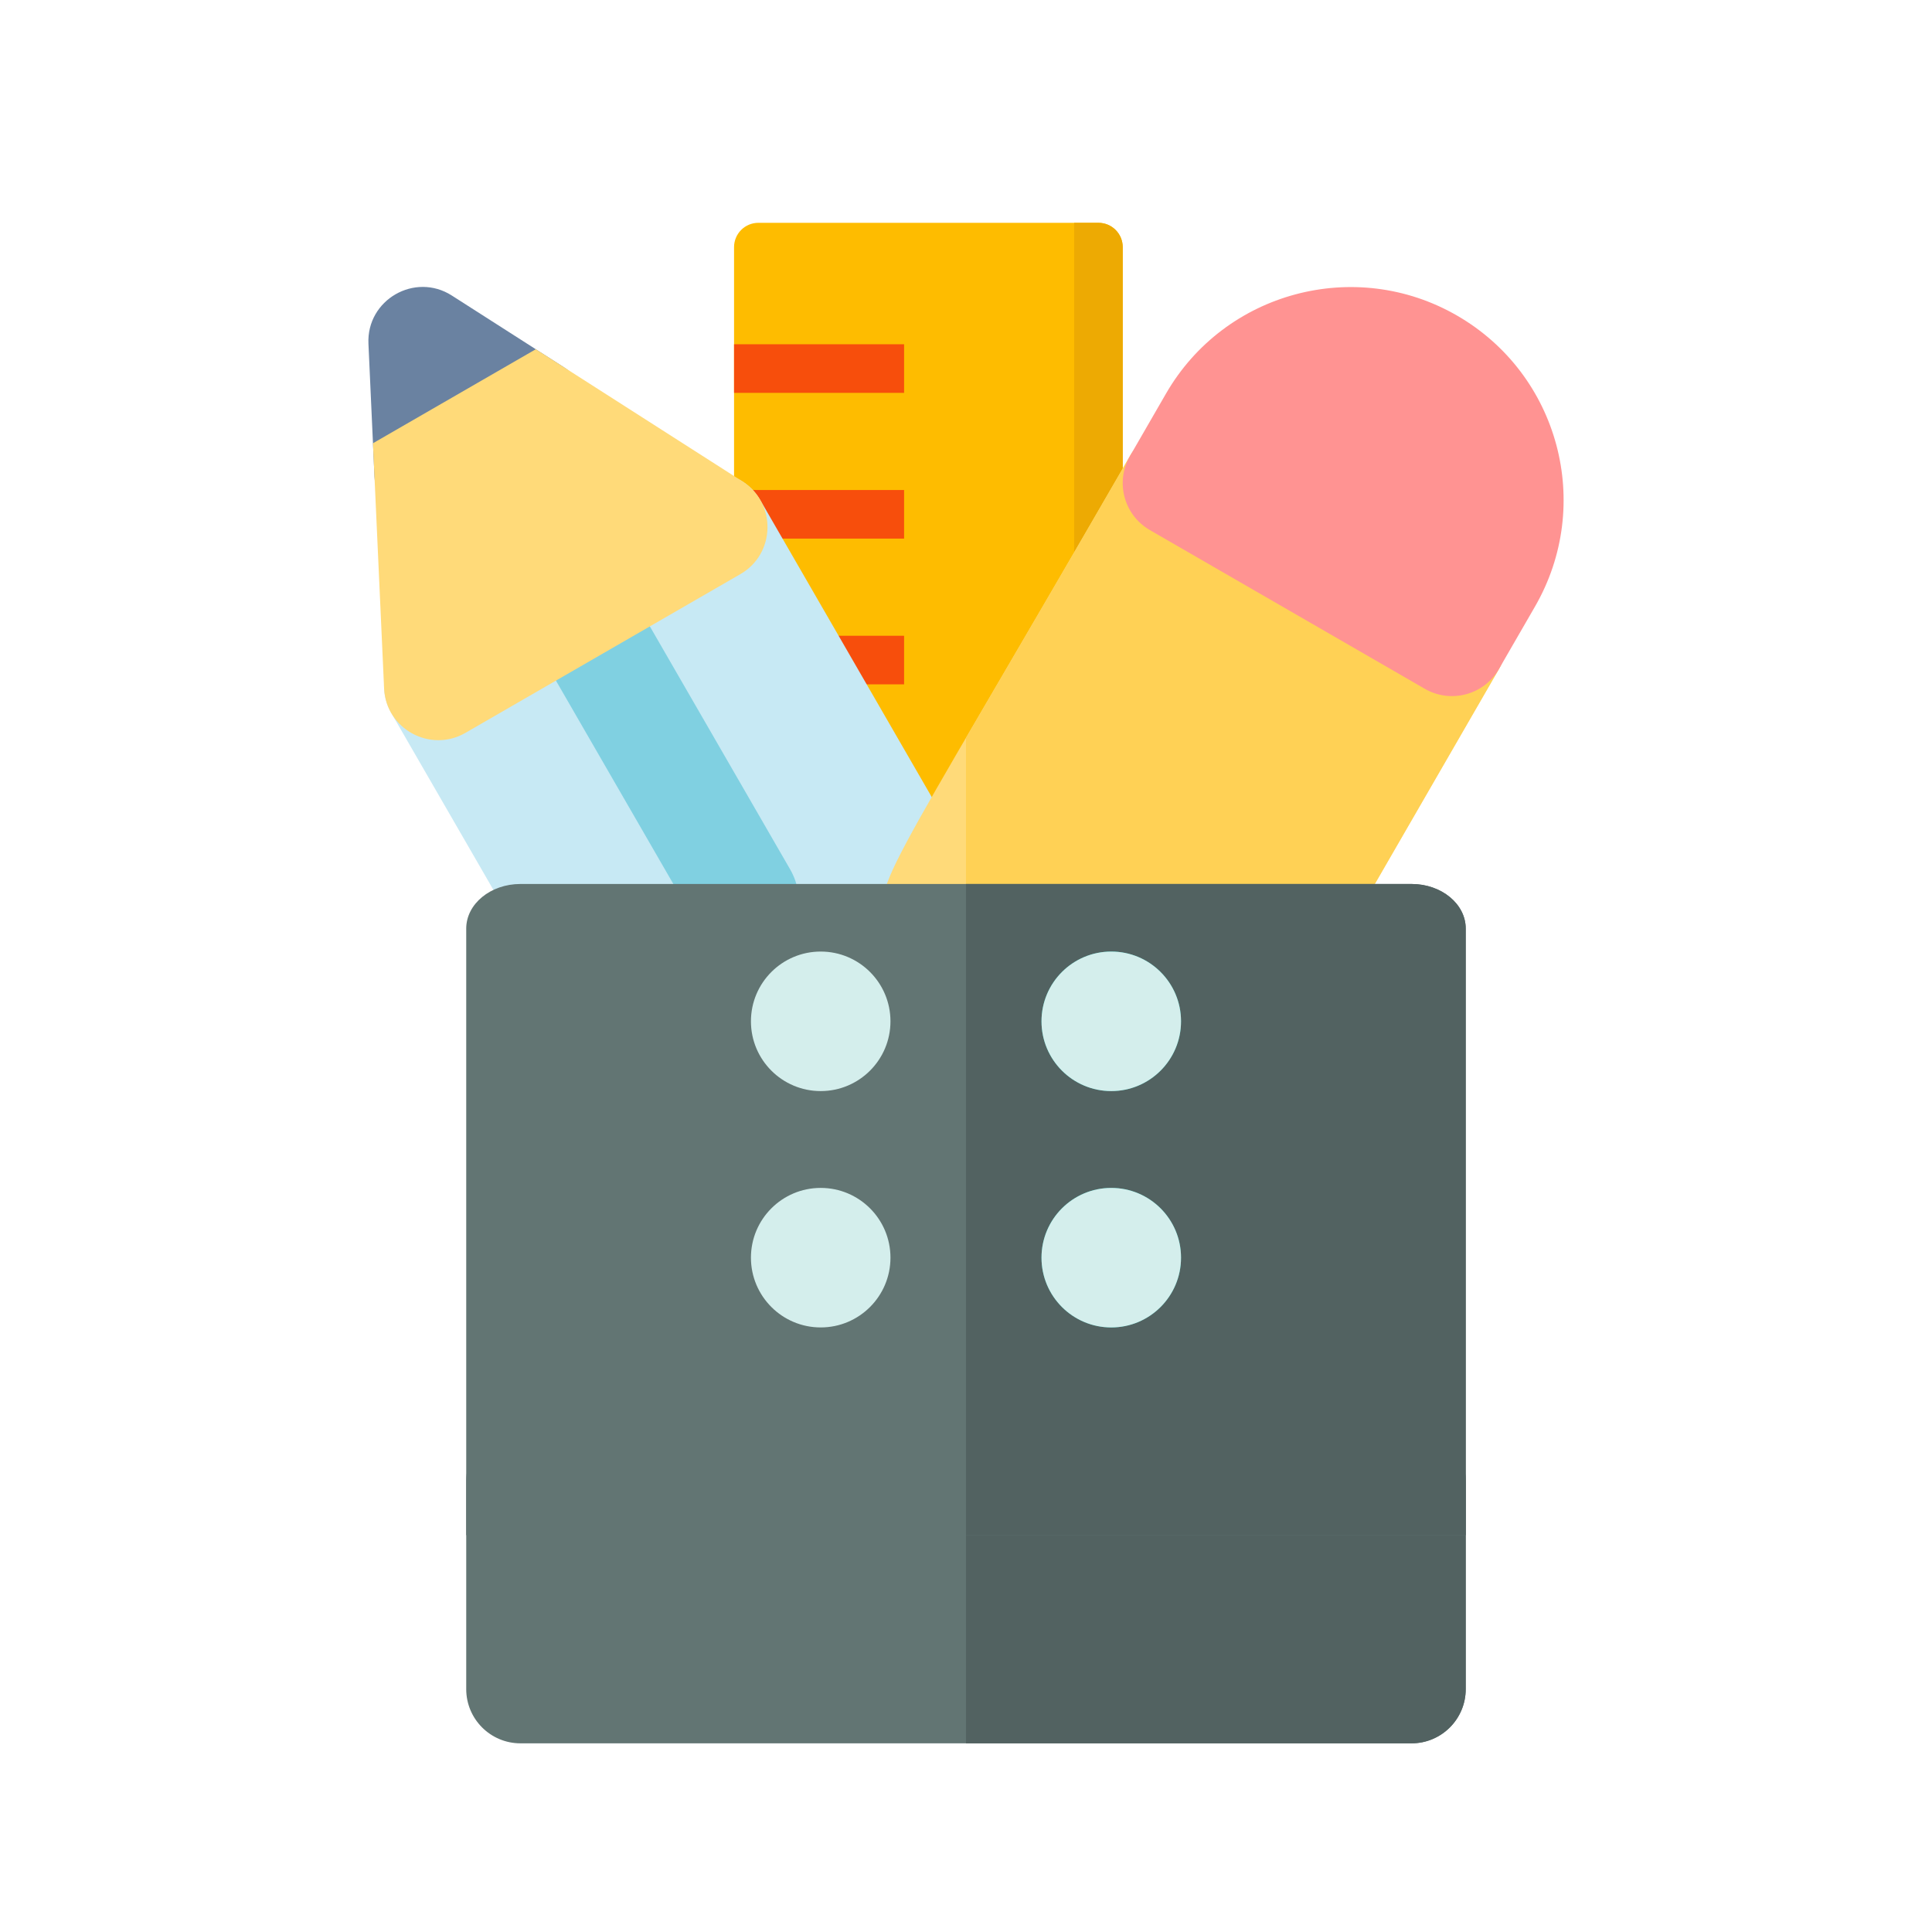 <svg width="512" height="512" viewBox="0 0 512 512" fill="none" xmlns="http://www.w3.org/2000/svg">
<g clip-path="url(#clip0_633_3008)">
<path d="M291.094 445.299H200.969C199.262 445.299 197.624 444.621 196.417 443.413C195.21 442.206 194.532 440.569 194.532 438.861V65.486C194.532 63.779 195.21 62.142 196.417 60.934C197.624 59.727 199.262 59.049 200.969 59.049H291.094C292.802 59.049 294.439 59.727 295.646 60.934C296.853 62.142 297.532 63.779 297.532 65.486V438.861C297.532 440.569 296.853 442.206 295.646 443.413C294.439 444.621 292.802 445.299 291.094 445.299Z" fill="#FEBC00"/>
<path d="M291.094 59.049H284.657V342.299C284.657 366.201 275.161 389.125 258.26 406.027C241.358 422.929 218.434 432.424 194.532 432.424V432.424V438.861C194.532 440.569 195.21 442.206 196.417 443.413C197.624 444.621 199.262 445.299 200.969 445.299H291.094C292.802 445.299 294.439 444.621 295.646 443.413C296.853 442.206 297.532 440.569 297.532 438.861V65.486C297.532 63.779 296.853 62.142 295.646 60.934C294.439 59.727 292.802 59.049 291.094 59.049V59.049Z" fill="#EDAA03"/>
<path d="M239.594 91.236H194.532V104.111H239.594V91.236Z" fill="#F74E0C"/>
<path d="M239.594 129.859H194.532V142.734H239.594V129.859Z" fill="#F74E0C"/>
<path d="M239.594 168.486H194.532V181.361H239.594V168.486Z" fill="#F74E0C"/>
<path d="M239.594 207.111H194.532V219.986H239.594V207.111Z" fill="#F74E0C"/>
<path d="M239.594 245.736H194.532V258.611H239.594V245.736Z" fill="#F74E0C"/>
<path d="M239.594 284.363H194.532V297.238H239.594V284.363Z" fill="#F74E0C"/>
<path d="M239.594 322.986H194.532V335.861H239.594V322.986Z" fill="#F74E0C"/>
<path d="M239.594 361.611H194.532V374.486H239.594V361.611Z" fill="#F74E0C"/>
<path d="M239.594 400.236H194.532V413.111H239.594V400.236Z" fill="#F74E0C"/>
<path d="M245.511 251.898H148.334C143.201 251.898 138.455 249.159 135.889 244.712L103.702 188.967C99.733 182.094 102.087 173.306 108.959 169.336L181.845 127.253C188.718 123.286 197.506 125.64 201.475 132.514L257.956 230.341C263.484 239.914 256.553 251.898 245.511 251.898Z" fill="#C7E9F4"/>
<path d="M157.851 141.107L132.959 155.48L184.476 244.712C193.803 260.865 219.054 247.118 209.368 230.342L157.851 141.107Z" fill="#80D0E1"/>
<path d="M99.236 126.194L97.641 91.079C97.115 79.446 109.952 72.06 119.741 78.321L149.352 97.259C158.414 103.055 158.118 116.429 148.794 121.811L120.779 137.988C111.495 143.348 99.727 136.993 99.236 126.194Z" fill="#6A82A1"/>
<path d="M345.861 251.899C241.966 251.899 241.787 254.325 236.238 244.713C230.552 234.865 231.392 238.736 299.464 120.833C303.427 113.967 312.224 111.603 319.097 115.575L391.978 157.654C398.849 161.621 401.207 170.414 397.239 177.288L358.306 244.713C355.739 249.16 350.994 251.899 345.861 251.899Z" fill="#FFDA79"/>
<path d="M391.977 157.654L319.096 115.574C312.223 111.603 303.427 113.967 299.463 120.833C279.896 154.724 265.892 178.538 255.994 195.523V251.899H345.861C350.994 251.899 355.74 249.159 358.306 244.713L397.239 177.287C401.206 170.414 398.848 161.62 391.977 157.654Z" fill="#FFD155"/>
<path d="M374.061 462.001H137.926C129.989 462.001 123.554 455.567 123.554 447.629V392.462C123.554 384.525 129.988 378.09 137.926 378.09H374.061C381.998 378.09 388.433 384.524 388.433 392.462V447.629C388.433 455.566 381.998 462.001 374.061 462.001Z" fill="#627573"/>
<path d="M374.061 378.09H255.994V462.001H374.061C381.998 462.001 388.433 455.567 388.433 447.629V392.462C388.433 384.525 381.998 378.09 374.061 378.09Z" fill="#526261"/>
<path d="M388.433 406.832H123.554V246.09C123.554 239.559 129.988 234.264 137.926 234.264H374.061C381.998 234.264 388.433 239.558 388.433 246.09V406.832Z" fill="#627573"/>
<path d="M388.433 246.088C388.433 239.557 381.999 234.262 374.061 234.262H255.994V406.83H388.433V246.088Z" fill="#526261"/>
<path d="M217.494 289.147C227.705 289.147 235.982 280.87 235.982 270.66C235.982 260.449 227.705 252.172 217.494 252.172C207.284 252.172 199.006 260.449 199.006 270.66C199.006 280.87 207.284 289.147 217.494 289.147Z" fill="#D4EEEC"/>
<path d="M294.496 289.147C304.707 289.147 312.984 280.87 312.984 270.66C312.984 260.449 304.707 252.172 294.496 252.172C284.286 252.172 276.009 260.449 276.009 270.66C276.009 280.87 284.286 289.147 294.496 289.147Z" fill="#20B8AE"/>
<path d="M217.494 351.784C227.705 351.784 235.982 343.507 235.982 333.296C235.982 323.086 227.705 314.809 217.494 314.809C207.284 314.809 199.006 323.086 199.006 333.296C199.006 343.507 207.284 351.784 217.494 351.784Z" fill="#D4EEEC"/>
<path d="M294.496 351.784C304.707 351.784 312.984 343.507 312.984 333.296C312.984 323.086 304.707 314.809 294.496 314.809C284.286 314.809 276.009 323.086 276.009 333.296C276.009 343.507 284.286 351.784 294.496 351.784Z" fill="#20B8AE"/>
<path d="M98.84 117.465C99.475 131.467 101.113 167.556 101.789 182.431C102.281 193.264 114.087 199.563 123.33 194.225L196.217 152.145C205.532 146.767 205.845 133.393 196.774 127.593C184.163 119.527 152.271 99.129 141.99 92.553L98.84 117.465Z" fill="#FFDA79"/>
<path d="M377.606 182.55L304.72 140.47C297.846 136.501 295.491 127.713 299.46 120.839L309.013 104.291C324.576 77.334 359.169 68.065 386.128 83.627V83.628C413.149 99.23 422.393 133.72 406.79 160.743L397.236 177.289C393.255 184.188 384.452 186.501 377.606 182.55Z" fill="#FF9392"/>
<path d="M294.496 289.147C304.707 289.147 312.984 280.87 312.984 270.66C312.984 260.449 304.707 252.172 294.496 252.172C284.286 252.172 276.009 260.449 276.009 270.66C276.009 280.87 284.286 289.147 294.496 289.147Z" fill="#D4EEEC"/>
<path d="M294.496 351.788C304.707 351.788 312.984 343.511 312.984 333.3C312.984 323.09 304.707 314.812 294.496 314.812C284.286 314.812 276.009 323.09 276.009 333.3C276.009 343.511 284.286 351.788 294.496 351.788Z" fill="#D4EEEC"/>
</g>
<defs>
<clipPath id="clip0_633_3008">
<rect width="412" height="412" fill="white" transform="translate(50 50)"/>
</clipPath>
</defs>
</svg>
